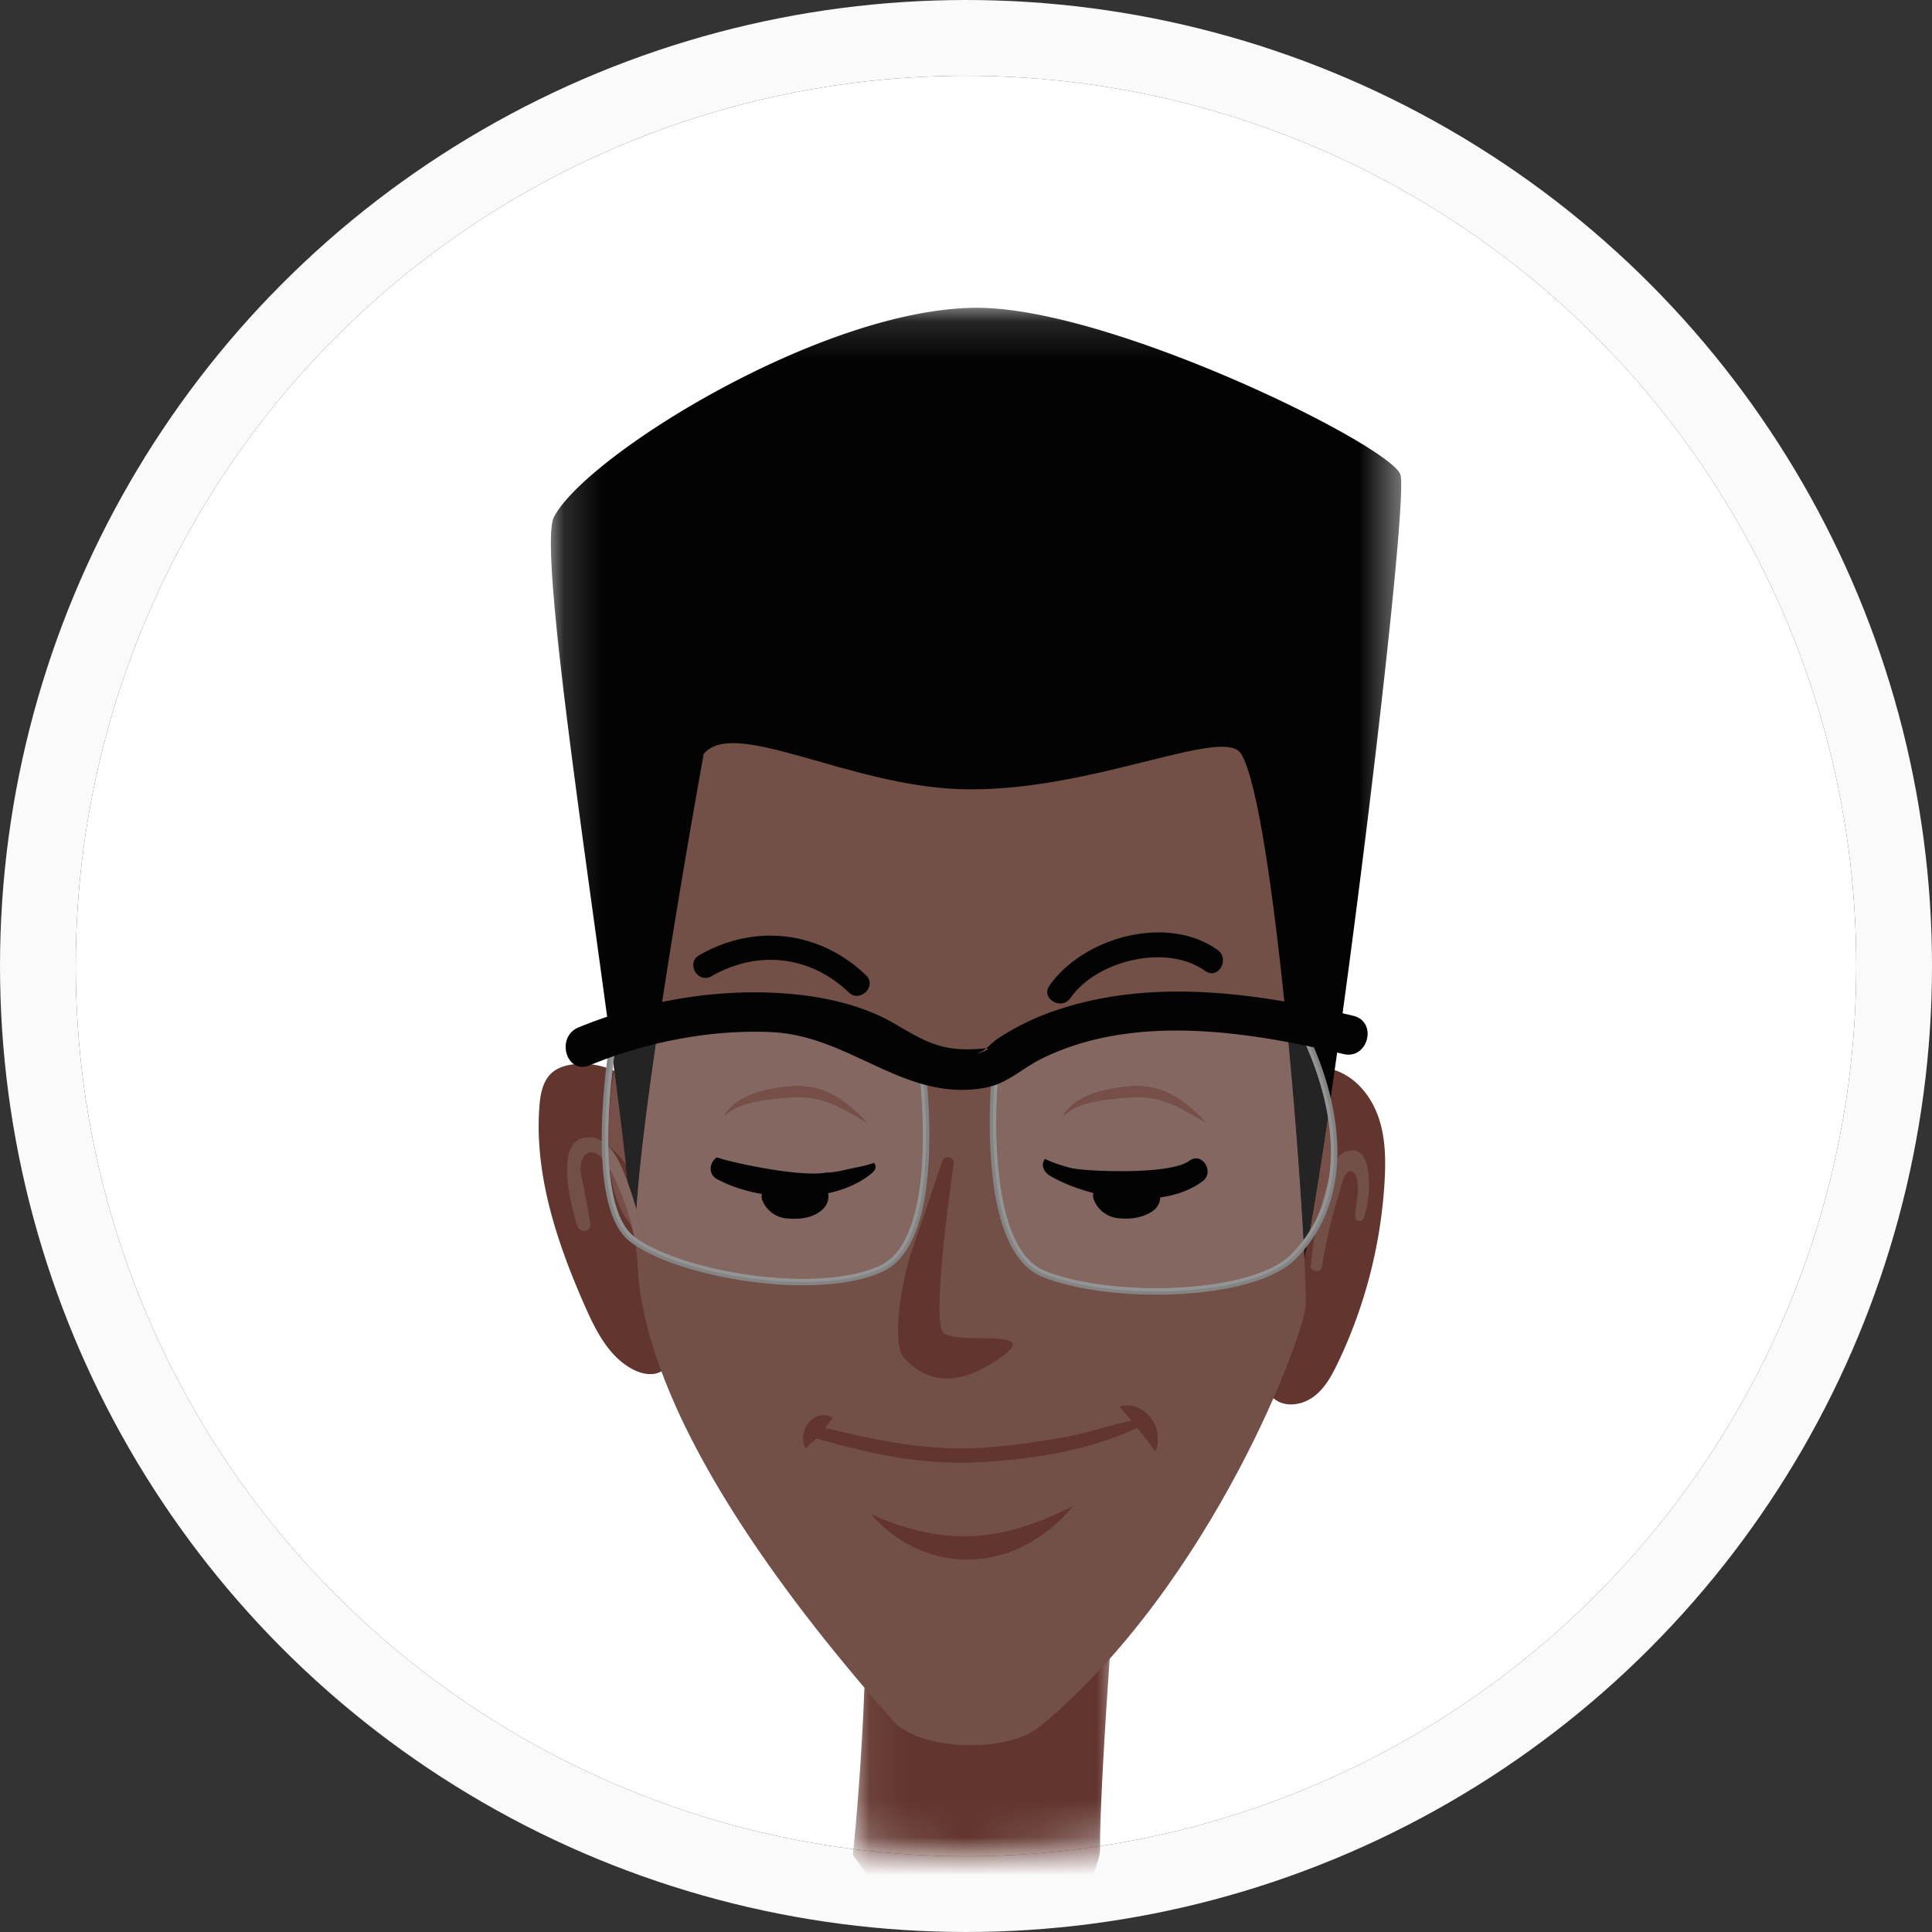 <svg xmlns="http://www.w3.org/2000/svg" xmlns:xlink="http://www.w3.org/1999/xlink" width="51" height="51" viewBox="0 0 51 51">
    <rect x="0" y="0" width="51" height="51" fill="#333333" stroke="none"/>
    <defs>
        <circle id="a" cx="23.5" cy="23.5" r="23.5"/>
        <path id="c" d="M.063.1h7.079v13.787H.062z"/>
        <path id="e" d="M.152.132h22.446v25.305H.152z"/>
    </defs>
    <g fill="none" fill-rule="evenodd">
        <circle cx="23.5" cy="23.5" r="23.5" fill="#FFF" transform="translate(2 2)"/>
        <g transform="translate(2 2)">
            <mask id="b" fill="#fff">
                <use xlink:href="#a"/>
            </mask>
            <circle cx="23.5" cy="23.5" r="24.5" stroke="#FAFAFA" stroke-width="2"/>
            <g mask="url(#b)">
                <g transform="translate(20.45 37.368)">
                    <mask id="d" fill="#fff">
                        <use xlink:href="#c"/>
                    </mask>
                    <path fill="#62352E" d="M7.142.348s-.57 7.136-.554 9.111c.005.556-1.098 2.53-1.907 3.9-.39.663-1.33.71-1.786.092L.063 9.6S.607 4.648.35.102c0 0 4.498 5.36 6.792.247" mask="url(#d)"/>
                </g>
                <path fill="#62352E" d="M15.353 27.707c-.096-.986-1.15-1.699-2.138-1.62-.239.02-.486.081-.66.244-.231.214-.29.552-.315.865-.14 1.827.47 3.628 1.21 5.304.288.65.639 1.335 1.272 1.656.233.118.527.175.749.036.133-.083.218-.223.293-.361.311-.573.53-1.196.645-1.838l-1.056-4.286M31.407 28.602a4.7 4.7 0 0 1 1.096-2.093c.11-.122.236-.242.396-.281a.704.704 0 0 1 .416.051c.527.207.903.702 1.082 1.239.18.537.185 1.116.152 1.681a12.834 12.834 0 0 1-1.237 4.786c-.156.324-.334.652-.619.872-.285.219-.704.302-1.006.106-.325-.212-.401-.648-.448-1.033l.168-5.328"/>
                <g transform="translate(12.391 5.993)">
                    <mask id="f" fill="#fff">
                        <use xlink:href="#e"/>
                    </mask>
                    <path fill="#030303" d="M2.255 24.034C1.938 19.873-.297 6.667.232 5.654 1.083 4.027 7.34.132 11.402.132c3.546 0 10.84 3.599 11.171 4.393.268.64-1.75 17.035-2.563 20.87a85.723 85.723 0 0 0-13.173.042l-4.582-1.403" mask="url(#f)"/>
                </g>
                <path fill="#725048" d="M21.579 43.427c.715.808 3.033.845 3.864.157 4.575-3.786 7.028-10.448 7.028-11.152 0-2.29-.836-13.115-1.708-14.532-.267-.435-1.54-.03-3.222.374-1.254.302-2.734.604-4.193.558-2.967-.094-5.961-1.895-6.772-.932 0 0-2.093 11.48-1.766 13.224.098.526-.376 4.228 6.769 12.303"/>
                <path fill="#62352E" d="M28.498 36.324l-.083-.12a4.987 4.987 0 0 0-.206-.278c-.177-.215-.361-.455-.654-.794 0 0 .051-.023.145-.031a.71.71 0 0 1 .378.076.877.877 0 0 1 .4.42c.097.203.125.48.02.727M19.27 36.24c.006.006-.125-.164-.05-.445a.63.63 0 0 1 .27-.365.453.453 0 0 1 .492 0s-.129.152-.216.3a.98.98 0 0 1-.171.208c-.074.072-.183.134-.326.301M26.334 37.75l-.089.103c-.059.066-.144.166-.266.277a3.959 3.959 0 0 1-1.138.766 3.43 3.43 0 0 1-.893.245c-.327.042-.68.037-1.034-.034a3.391 3.391 0 0 1-1.922-1.14s.04.02.115.054a6.485 6.485 0 0 0 1.488.457 4.873 4.873 0 0 0 1.691.003c.63-.107 1.317-.359 2.048-.73M20.878 27.629l-.307-.178c-.194-.11-.47-.275-.82-.39a2.023 2.023 0 0 0-.574-.1 5.153 5.153 0 0 0-.677.04 4.69 4.69 0 0 0-.72.118c-.238.064-.474.162-.664.343l.045-.074c.031-.046.081-.115.163-.189.16-.15.452-.312.831-.405.19-.048.395-.083.622-.108.226-.023.481-.028.742.036.26.062.509.186.733.346.225.16.428.353.626.56M29.825 27.629l-.306-.178c-.194-.11-.471-.275-.82-.39a2.023 2.023 0 0 0-.575-.1 5.155 5.155 0 0 0-.676.04 4.69 4.69 0 0 0-.721.118c-.238.064-.474.162-.663.343l.044-.074c.032-.046.082-.115.164-.189.16-.15.451-.312.83-.405.19-.048.396-.083.623-.108.226-.023.48-.028.742.036.26.062.508.186.733.346.225.16.428.353.625.56M23.173 28.724c.026-.186-.24-.249-.3-.07-.254.757-.551 1.633-.788 2.317-.312.898-.555 2.541-.212 2.884.343.343 1.093 1.038 2.598-.062.99-.723-1.092-.305-1.549-.59-.294-.184.002-2.702.251-4.48"/>
                <path fill="#62352E" d="M19.55 35.973c1.472.416 2.787.707 4.328.624 1.364-.073 2.873-.306 4.113-.893.124-.059.033-.24-.09-.213-.664.147-1.261.36-1.94.472-.743.122-1.482.234-2.236.264-1.427.055-2.713-.237-4.088-.568-.203-.05-.289.256-.086.314"/>
                <path fill="#725048" d="M32.893 31.449c.105-.637.243-1.27.439-1.885.058-.183.167-.832.41-.599.206.198.032.896.03 1.155 0 .11.16.16.213.057.194-.362.347-2.046-.442-1.787-.376.124-.475.76-.57 1.075-.19.639-.309 1.282-.372 1.944-.016.165.265.205.292.04M15.109 30.983c-.225-.723-.39-1.477-.7-2.17-.148-.33-.393-.749-.798-.788-1.063-.104-.525 1.882-.364 2.35.058.17.358.158.335-.045-.038-.345-.123-.682-.18-1.024-.027-.16-.096-.36-.076-.517.07-.535.47-.431.696-.061.409.67.665 1.567.808 2.332.033.181.335.103.279-.077"/>
                <path fill="#848484" d="M14.19 25.465l-.085-.015c0 .003-.22 1.28-.22 2.604 0 .557.038 1.121.15 1.605.113.484.297.892.608 1.127.441.33 1.15.612 1.964.816.815.203 1.734.327 2.59.327.802 0 1.548-.107 2.107-.364.26-.12.468-.324.63-.578.486-.76.597-1.978.599-3.008a15.13 15.13 0 0 0-.115-1.853l-.004-.03-.022-.02c-.009-.01-1.472-1.415-4.388-1.415-1.083 0-2.364.194-3.844.723l-.047.017-.008.05.084.014.03.08c1.462-.523 2.723-.713 3.785-.713 1.43 0 2.498.345 3.21.687.355.172.622.343.798.47a3.36 3.36 0 0 1 .246.197l.012.01.003.003.06-.061-.085.011.017.144c.033.278.097.932.096 1.686 0 .678-.051 1.437-.222 2.075-.085.319-.2.608-.349.84a1.34 1.34 0 0 1-.558.515c-.522.241-1.249.349-2.035.348-.84 0-1.747-.121-2.548-.321-.8-.2-1.495-.48-1.903-.788-.259-.191-.437-.562-.544-1.027-.107-.465-.146-1.018-.146-1.567 0-.652.054-1.297.109-1.778.027-.24.055-.44.075-.58.02-.138.034-.217.034-.217l-.085-.014.03.08-.03-.08M32.31 25.07l-.074.042.01.018c.097.174.887 1.662.886 3.28 0 .926-.256 1.89-1.04 2.693-.29.298-.81.529-1.444.678-.634.15-1.38.223-2.125.223-1.122 0-2.241-.165-2.963-.468-.259-.109-.468-.313-.637-.587-.254-.411-.412-.977-.505-1.572a11.626 11.626 0 0 1-.12-1.745 15.784 15.784 0 0 1 .048-1.217l.009-.099-.085-.008.057.063.005-.004c.097-.086 1.84-1.586 5.07-1.586.859 0 1.822.106 2.888.372l.02-.083-.074.042.075-.042.02-.083a12.053 12.053 0 0 0-2.928-.378c-3.392 0-5.182 1.627-5.19 1.635l-.025.022-.004.033c0 .002-.057.567-.057 1.333 0 .711.049 1.595.24 2.367.096.386.228.744.41 1.04.182.295.417.53.717.655.757.316 1.89.481 3.029.482.756 0 1.513-.074 2.164-.228.65-.155 1.196-.388 1.527-.725.822-.84 1.09-1.857 1.09-2.814-.002-1.784-.916-3.375-.919-3.382l-.018-.031-.036-.01-.02.084"/>
                <path fill="#FFF" d="M14.19 26.06a18.7 18.7 0 0 0-.021.185l.05.021-.028-.207"/>
                <path fill="#764F49" d="M14.22 26.245l-.006.031a11.25 11.25 0 0 0-.158 1.778c0 .068 0 .136.003.203.225.158.389.371.509.556.087.134.166.27.24.408-.121-.816-.302-1.83-.517-2.955a4.7 4.7 0 0 0-.071-.02m-.12 2.591c.033.276.087.542.168.784.156.464.414.834.788 1.026-.206-.617-.516-1.275-.957-1.81"/>
                <path fill="#242424" d="M15.367 25.19c-.353.092-.72.204-1.101.339a12.276 12.276 0 0 0-.075.53l.027.207c.148 1.126.272 2.139.355 2.955.084.229.158.462.227.697.073-1.17.3-2.922.567-4.728"/>
                <path fill="#846760" d="M18.004 24.832c-.773 0-1.652.101-2.637.358-.268 1.806-.494 3.558-.567 4.728.092.312.176.627.27.937.408.225.962.427 1.579.58.8.2 1.708.322 2.548.322h.004c.785 0 1.51-.107 2.03-.348a1.34 1.34 0 0 0 .56-.514c.149-.233.263-.522.348-.841.17-.638.223-1.397.222-2.075a15.416 15.416 0 0 0-.109-1.8 2.433 2.433 0 0 0-.24-.19 5.273 5.273 0 0 0-.798-.47c-.712-.342-1.78-.686-3.21-.687m-.888 2.63l.045-.074c.031-.046.081-.115.163-.189.16-.151.452-.312.83-.405.191-.048.396-.083.623-.108.092-.01.188-.015.288-.015.146 0 .3.013.454.05.26.063.509.187.733.347.226.16.428.353.626.56l-.307-.177c-.194-.11-.47-.275-.82-.39a2.03 2.03 0 0 0-.656-.101c-.186 0-.385.018-.595.04a4.671 4.671 0 0 0-.72.12c-.238.063-.474.161-.664.342"/>
                <path fill="#764F49" d="M19.065 26.67c-.1 0-.196.007-.288.016a4.52 4.52 0 0 0-.622.108c-.38.093-.671.254-.83.405a1.01 1.01 0 0 0-.209.263c.19-.18.426-.279.663-.343A4.71 4.71 0 0 1 18.5 27a5.885 5.885 0 0 1 .677-.04c.208.005.399.045.574.101.35.115.626.28.82.39l.307.178a4.351 4.351 0 0 0-.626-.561 2.145 2.145 0 0 0-.733-.346 1.92 1.92 0 0 0-.454-.051"/>
                <path fill="#846760" d="M14.058 28.257c.003.196.012.39.028.58.303.535.517 1.193.658 1.81l.002.001c.093.07.202.14.324.207-.094-.31-.178-.625-.27-.937-.07-.235-.143-.468-.227-.697a6.465 6.465 0 0 0-.165-.409 1.928 1.928 0 0 0-.35-.555"/>
                <path fill="#949494" d="M18.004 24.747c-1.072 0-2.344.192-3.815.718 0 0-.742 4.318.505 5.252.85.637 2.807 1.126 4.504 1.126.793 0 1.53-.107 2.07-.356 1.694-.783 1.065-5.35 1.065-5.35s-1.442-1.39-4.33-1.39m-2.636.443a10.449 10.449 0 0 1 2.637-.358c1.43 0 2.498.345 3.21.687.355.172.622.343.798.47a3.303 3.303 0 0 1 .24.19l.014.114c.031.278.095.932.095 1.687 0 .677-.051 1.436-.222 2.074-.085.32-.2.608-.349.84a1.34 1.34 0 0 1-.558.515c-.52.24-1.246.349-2.03.349h-.005c-.84 0-1.748-.122-2.548-.322-.617-.154-1.17-.356-1.58-.581a2.732 2.732 0 0 1-.323-.207h-.002c-.257-.193-.435-.563-.542-1.027a5.525 5.525 0 0 1-.116-.784 9.03 9.03 0 0 1-.03-.783c0-.652.054-1.297.109-1.778l.003-.03a24.593 24.593 0 0 1 .072-.55c.01-.074.02-.13.026-.167.38-.135.748-.247 1.101-.34"/>
                <path fill="#764F49" d="M33.053 27.486a106.67 106.67 0 0 1-.48 3.006c.103-.163.189-.33.26-.501.042-.176.089-.35.14-.526.035-.112.069-.266.116-.423a4.63 4.63 0 0 0 .043-.633c0-.315-.03-.626-.079-.923"/>
                <path fill="#242424" d="M31.967 25.077c.204 2.07.36 4.164.442 5.656.059-.079.114-.16.165-.24.142-.796.305-1.83.48-3.007a7.99 7.99 0 0 0-.8-2.342 13.425 13.425 0 0 0-.287-.067"/>
                <path fill="#846760" d="M29.403 24.78c-3.099 0-4.829 1.381-5.051 1.57l-.006.065-.02.274c-.013.235-.027.564-.027.943 0 .527.027 1.15.12 1.745.092.595.25 1.16.504 1.572.17.274.378.478.637.587.72.302 1.838.468 2.957.468h.006c.744 0 1.49-.072 2.125-.223.634-.15 1.153-.38 1.444-.678.117-.12.222-.243.317-.37a137.746 137.746 0 0 0-.442-5.656 11.698 11.698 0 0 0-2.564-.296m-3.339 2.68l.044-.073c.032-.046.082-.115.164-.189.16-.15.451-.312.83-.405.19-.048.396-.083.623-.108.091-.01.188-.015.288-.015.146 0 .299.013.454.05.26.063.508.187.733.347.225.16.428.353.625.56l-.306-.177c-.194-.11-.471-.275-.82-.39a2.017 2.017 0 0 0-.656-.101c-.186 0-.386.018-.595.04a4.71 4.71 0 0 0-.721.119c-.238.064-.474.162-.663.343"/>
                <path fill="#764F49" d="M28.013 26.67c-.1 0-.197.007-.288.016a4.52 4.52 0 0 0-.622.108c-.38.093-.671.254-.831.405a1.014 1.014 0 0 0-.208.263c.19-.18.425-.279.663-.343a4.71 4.71 0 0 1 .72-.119 5.885 5.885 0 0 1 .677-.04c.209.005.4.045.575.101.349.115.626.28.82.39l.306.178a4.351 4.351 0 0 0-.625-.561 2.145 2.145 0 0 0-.733-.346 1.92 1.92 0 0 0-.454-.051"/>
                <path fill="#846760" d="M33.09 29.042c-.048.157-.082.31-.116.423-.052.175-.099.35-.14.526a3.8 3.8 0 0 0 .255-.95"/>
                <path fill="#949494" d="M29.403 24.695c-3.363 0-5.133 1.613-5.133 1.613s-.464 4.586 1.257 5.307c.74.31 1.866.475 2.996.475 1.5 0 3.008-.292 3.63-.927 2.3-2.35.158-6.093.158-6.093l-.075.042.075-.042a11.969 11.969 0 0 0-2.908-.375m-5.051 1.655c.222-.189 1.953-1.57 5.05-1.57a11.698 11.698 0 0 1 2.852.364c.1.184.603 1.153.8 2.342.048.297.078.608.078.923 0 .21-.013.421-.043.633-.044.32-.126.639-.256.949a3.464 3.464 0 0 1-.424.742c-.095.127-.2.25-.317.37-.29.298-.81.529-1.444.678-.634.15-1.38.223-2.125.223h-.006c-1.12 0-2.236-.166-2.957-.468-.259-.109-.468-.313-.637-.587-.254-.411-.412-.977-.504-1.572a11.629 11.629 0 0 1-.12-1.745 15.784 15.784 0 0 1 .053-1.282"/>
                <path fill="#030303" d="M13.568 26.12c1.49-.612 3.184-.947 4.792-.875 2.092.094 3.49 1.833 5.602 1.477.648-.11.983-.511 1.597-.806 2.426-1.163 5.411-.684 7.904-.092.653.156.912-.854.26-1.01-2.507-.596-5.259-.996-7.766-.17a6.544 6.544 0 0 0-1.66.802c-.124.085-.257.254-.392.313-.335.144.482-.123.038-.08-1.015.098-1.475-.15-2.28-.629-.982-.585-2.195-.802-3.322-.847-1.694-.067-3.5.272-5.069.918-.613.252-.326 1.256.296 1"/>
                <path fill="#030303" d="M26.257 24.346c.686-.99 2.536-1.45 3.561-.714.337.242.658-.316.325-.555-1.336-.959-3.559-.328-4.442.944-.236.341.321.663.556.325M16.78 23.77c1.221-.701 2.608-.546 3.626.427.299.286.754-.168.454-.454-1.225-1.172-2.934-1.373-4.405-.527-.358.206-.035.762.325.555M20.608 28.817c-.266.05-.537.138-.809.137-.73.134-2.676-.312-2.874-.403-.186.113-.253.434 0 .573 1.078.591 3.002.69 4.026-.104.158-.123.206-.192.124-.326-.15.054-.306.092-.467.123"/>
                <path fill="#030303" d="M18.125 29.687a.77.77 0 0 0 .678.48c.31.02.64-.008.89-.222.312-.269.189-.755-.2-.611-.104.038-.681.322-.757.153-.072-.16-.227-.262-.405-.206-.153.048-.277.247-.206.406M29.398 28.64c-.53.394-2.786.273-3.093.199a3.68 3.68 0 0 1-.722-.245c-.11.143-.048.339.153.455 1.065.613 2.966.908 4.007.135.33-.245-.012-.79-.345-.543"/>
                <path fill="#030303" d="M26.87 29.655a.77.77 0 0 0 .66.504c.31.031.63-.007.897-.19.34-.233.217-.747-.177-.618-.106.035-.693.298-.762.127-.066-.163-.218-.27-.398-.221-.154.042-.286.237-.22.398"/>
            </g>
        </g>
    </g>
</svg>
